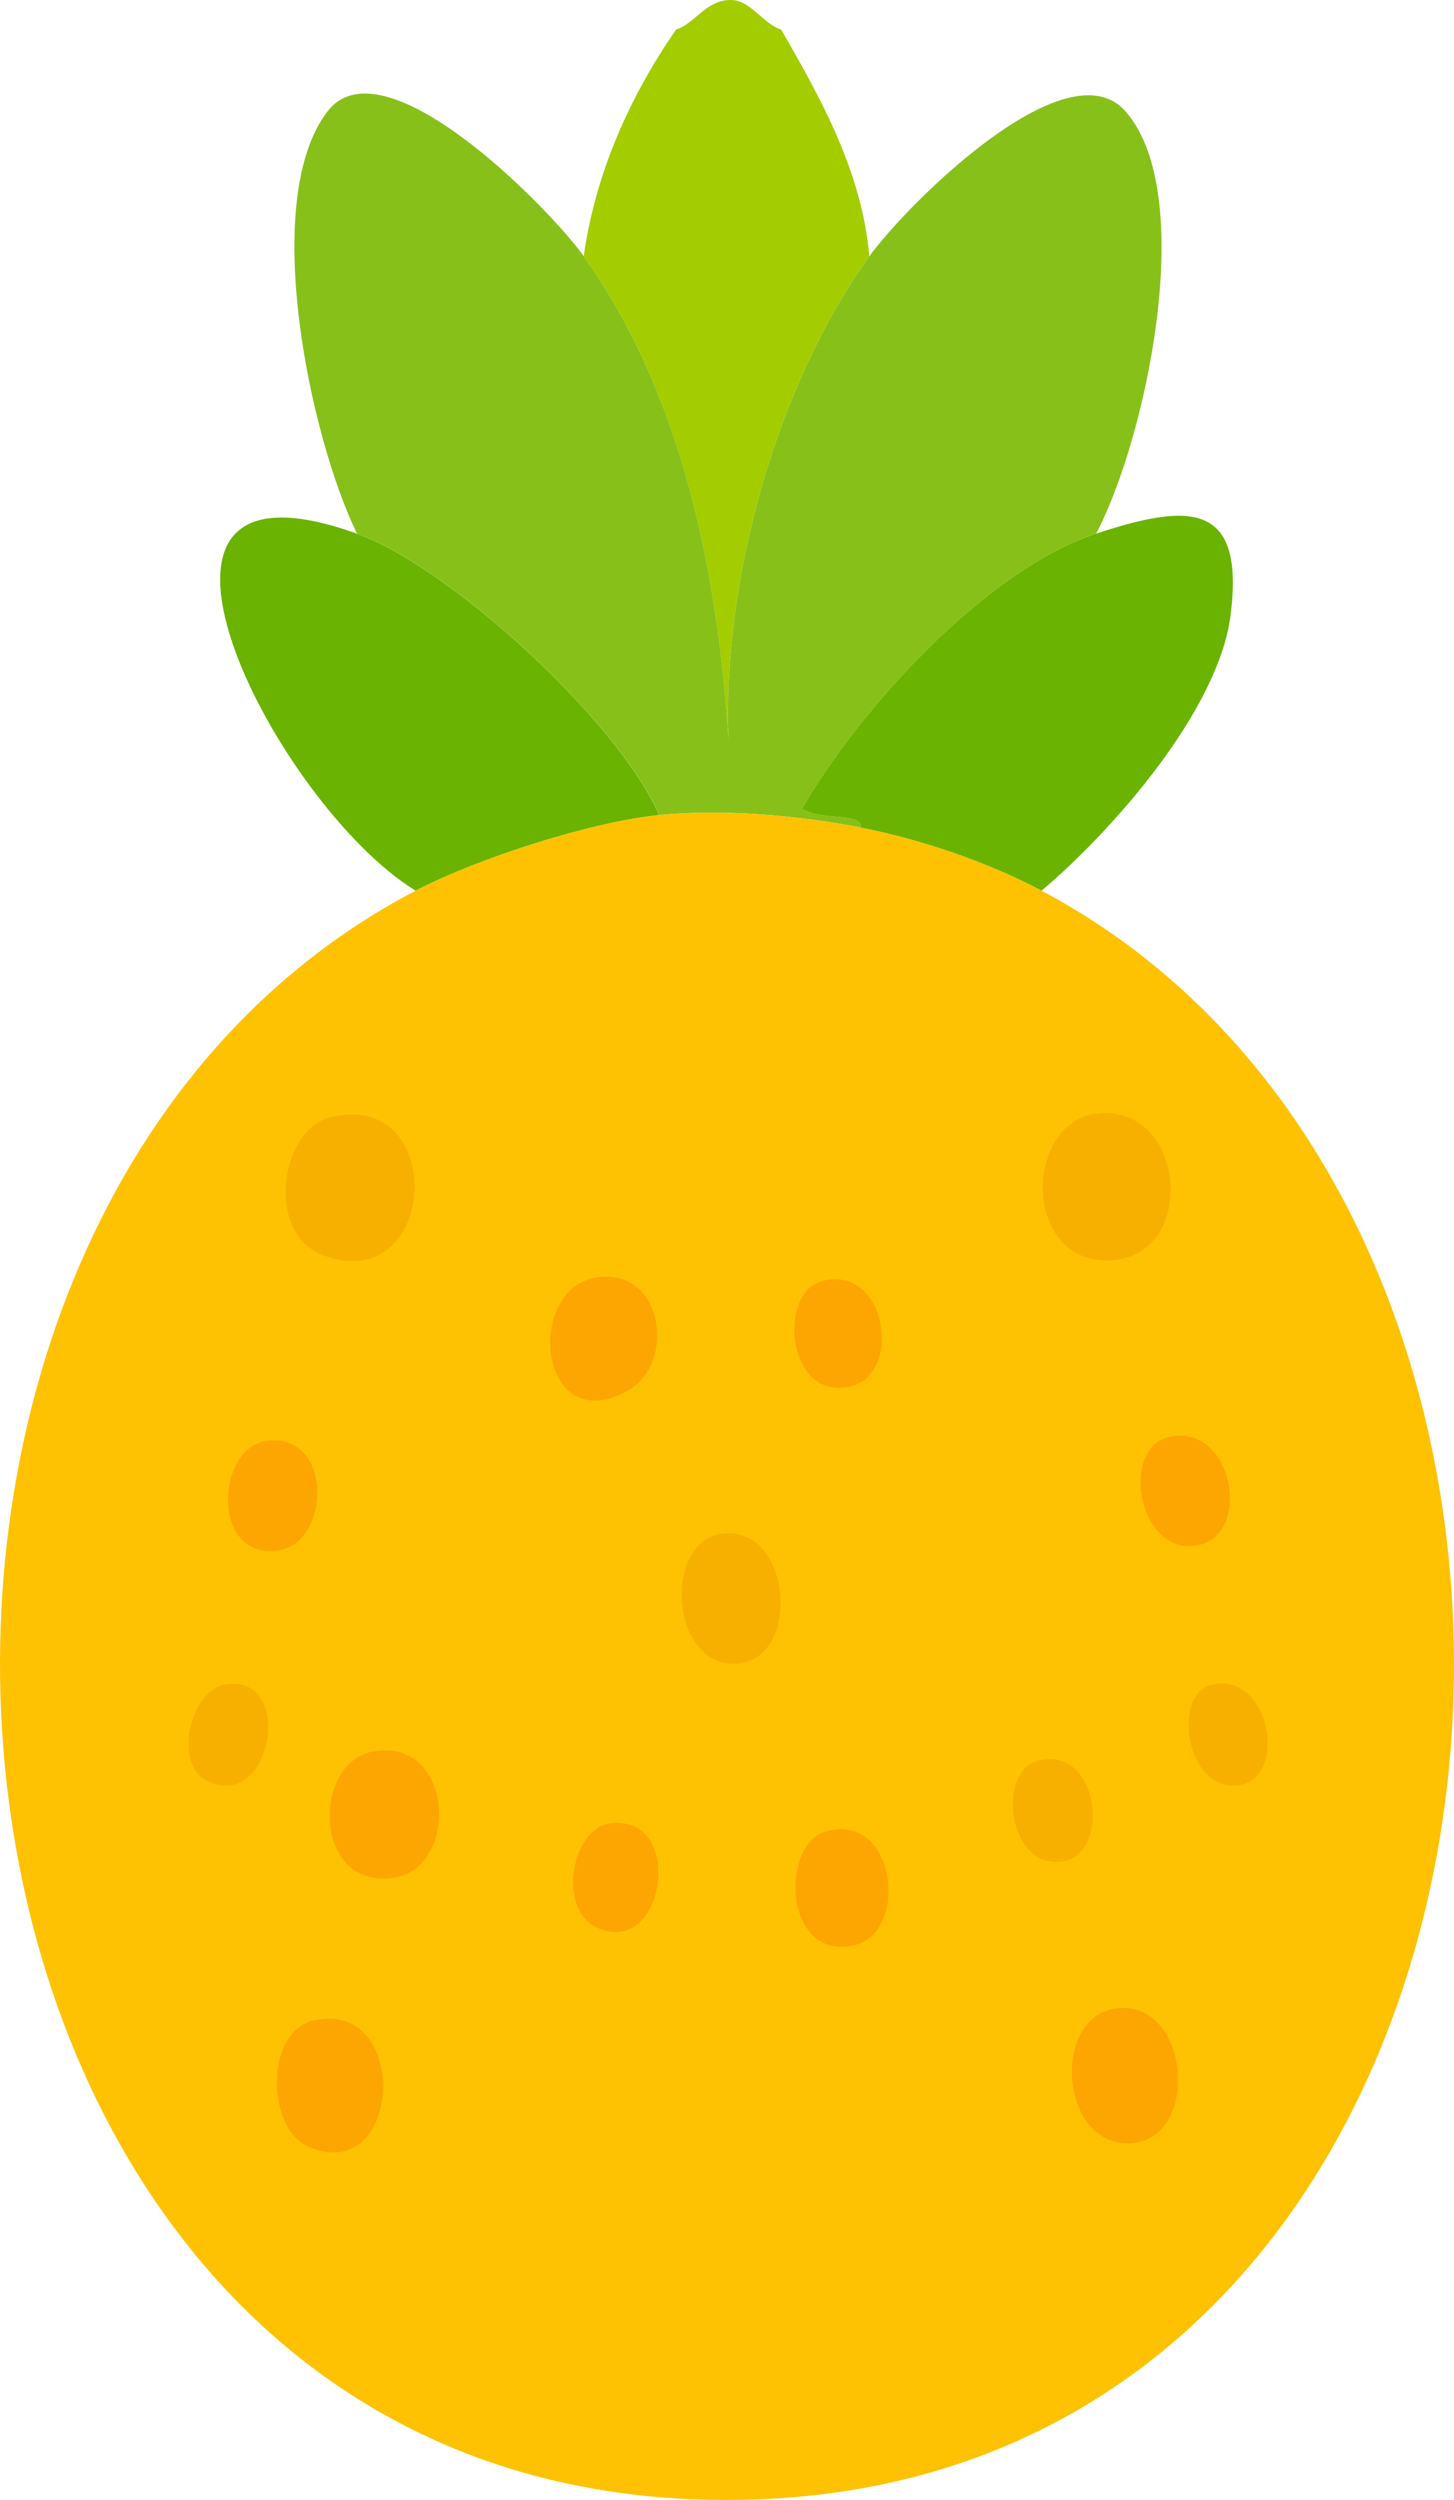 <?xml version="1.0" encoding="UTF-8"?>
<svg id="Layer_1" xmlns="http://www.w3.org/2000/svg" viewBox="0 0 291.88 501.79">
  <defs>
    <style>
      .cls-1 {
        fill: #a4cd00;
      }

      .cls-2 {
        fill: #fda500;
      }

      .cls-3 {
        fill: #6ab300;
      }

      .cls-4 {
        fill: #fec202;
      }

      .cls-5 {
        fill: #f7b000;
      }

      .cls-6 {
        fill: #88c01a;
      }
    </style>
  </defs>
  <path class="cls-1" d="M156.8,5.92c8.19,14.16,16.27,28.8,17.71,45.53-18.57,25.62-29.61,65.32-28.25,96.97-2.25-33.45-9.25-69.19-29.09-96.97,2.37-16.63,9.1-31.83,18.55-45.53,3.72-1.07,6.15-6.24,11.38-5.9,3.66.24,6.31,4.9,9.7,5.9Z"/>
  <path class="cls-6" d="M117.17,51.45c19.85,27.78,26.85,63.52,29.09,96.97-1.36-31.65,9.68-71.35,28.25-96.97,7.6-10.49,39.69-42.52,51.44-29.09,14.66,16.76,4.06,65.86-5.9,84.74-22.03,7.22-47.64,35.33-59.03,55.23,4.13,2.52,12.15.61,11.81,3.79-12.62-2.46-27.6-3.79-40.47-2.53-8.54-19.24-42.15-49.81-60.71-56.5-9.48-19.55-19.53-67-5.9-84.74,11.13-14.49,44.29,19.09,51.44,29.09Z"/>
  <path class="cls-3" d="M71.63,107.1c18.56,6.69,52.17,37.26,60.71,56.5-13.7,1.35-36.53,8.72-48.91,15.18-28.37-17.38-65.69-91.08-11.81-71.67Z"/>
  <path class="cls-3" d="M209.08,178.78c-10.78-5.72-24.27-10.31-36.26-12.65.34-3.18-7.67-1.27-11.81-3.79,11.39-19.9,36.99-48.01,59.03-55.23,18.46-6.05,29.96-6.72,26.98,16.44-2.44,18.97-23.48,43.01-37.94,55.23Z"/>
  <g>
    <path class="cls-4" d="M172.82,166.13c11.99,2.34,25.47,6.93,36.26,12.65,131.11,69.51,105.09,327.7-67.88,322.95-164.08-4.5-187.59-255.21-57.76-322.95,12.37-6.46,35.21-13.83,48.91-15.18,12.88-1.27,27.86.07,40.47,2.53Z"/>
    <g>
      <path class="cls-5" d="M66.15,224.31c23.81-6.12,21.92,35.78-.84,27.83-12.33-4.31-9.05-25.28.84-27.83Z"/>
      <path class="cls-5" d="M220.46,223.47c17.57-1.78,20.16,28.59,2.53,29.51-17.84.93-17.67-27.98-2.53-29.51Z"/>
      <path class="cls-2" d="M62.78,405.6c19.69-4.74,18.18,33.39-.84,25.3-8.46-3.6-8.74-22.99.84-25.3Z"/>
      <path class="cls-2" d="M224.68,403.07c14.12-.9,15.95,25.15,3.37,26.98-15.5,2.26-17.45-26.09-3.37-26.98Z"/>
      <path class="cls-2" d="M74.58,351.64c16.64-3.37,17.84,23.54,4.22,25.3-16.05,2.07-16.04-22.91-4.22-25.3Z"/>
      <path class="cls-2" d="M120.12,256.35c13.1-1.63,15.61,17.36,5.9,22.77-18.05,10.05-20.9-20.91-5.9-22.77Z"/>
      <path class="cls-5" d="M145.41,307.79c13.75-1.09,15.35,25.3,2.53,26.14-13.59.89-15.03-25.15-2.53-26.14Z"/>
      <path class="cls-2" d="M165.65,367.66c14.34-4.22,16.89,20.24,5.9,22.77-14.29,3.28-14.89-20.12-5.9-22.77Z"/>
      <path class="cls-2" d="M53.5,289.24c13.4-1.83,12.89,20.25,2.53,21.92-13.7,2.22-12.79-20.52-2.53-21.92Z"/>
      <path class="cls-2" d="M234.8,288.4c13.31-2.83,16.93,21.49,4.22,21.92-10.85.37-13.94-19.86-4.22-21.92Z"/>
      <path class="cls-2" d="M164.81,257.2c13.05-3.81,16.62,18.58,5.9,21.08-12.81,2.99-14.53-18.56-5.9-21.08Z"/>
      <path class="cls-2" d="M122.65,365.97c14.91-1.67,10.96,26.79-2.53,21.08-8.49-3.59-5.43-20.19,2.53-21.08Z"/>
      <path class="cls-5" d="M208.66,353.32c12.1-2.66,14.16,18.41,5.06,20.24-11.36,2.28-14.01-18.27-5.06-20.24Z"/>
      <path class="cls-5" d="M45.07,338.15c14.37-2.61,9.53,25.63-3.37,19.39-7.2-3.48-3.38-18.17,3.37-19.39Z"/>
      <path class="cls-5" d="M243.23,338.15c11.87-2.82,15.61,19.28,5.06,20.24-10.23.93-13.1-18.33-5.06-20.24Z"/>
    </g>
  </g>
</svg>